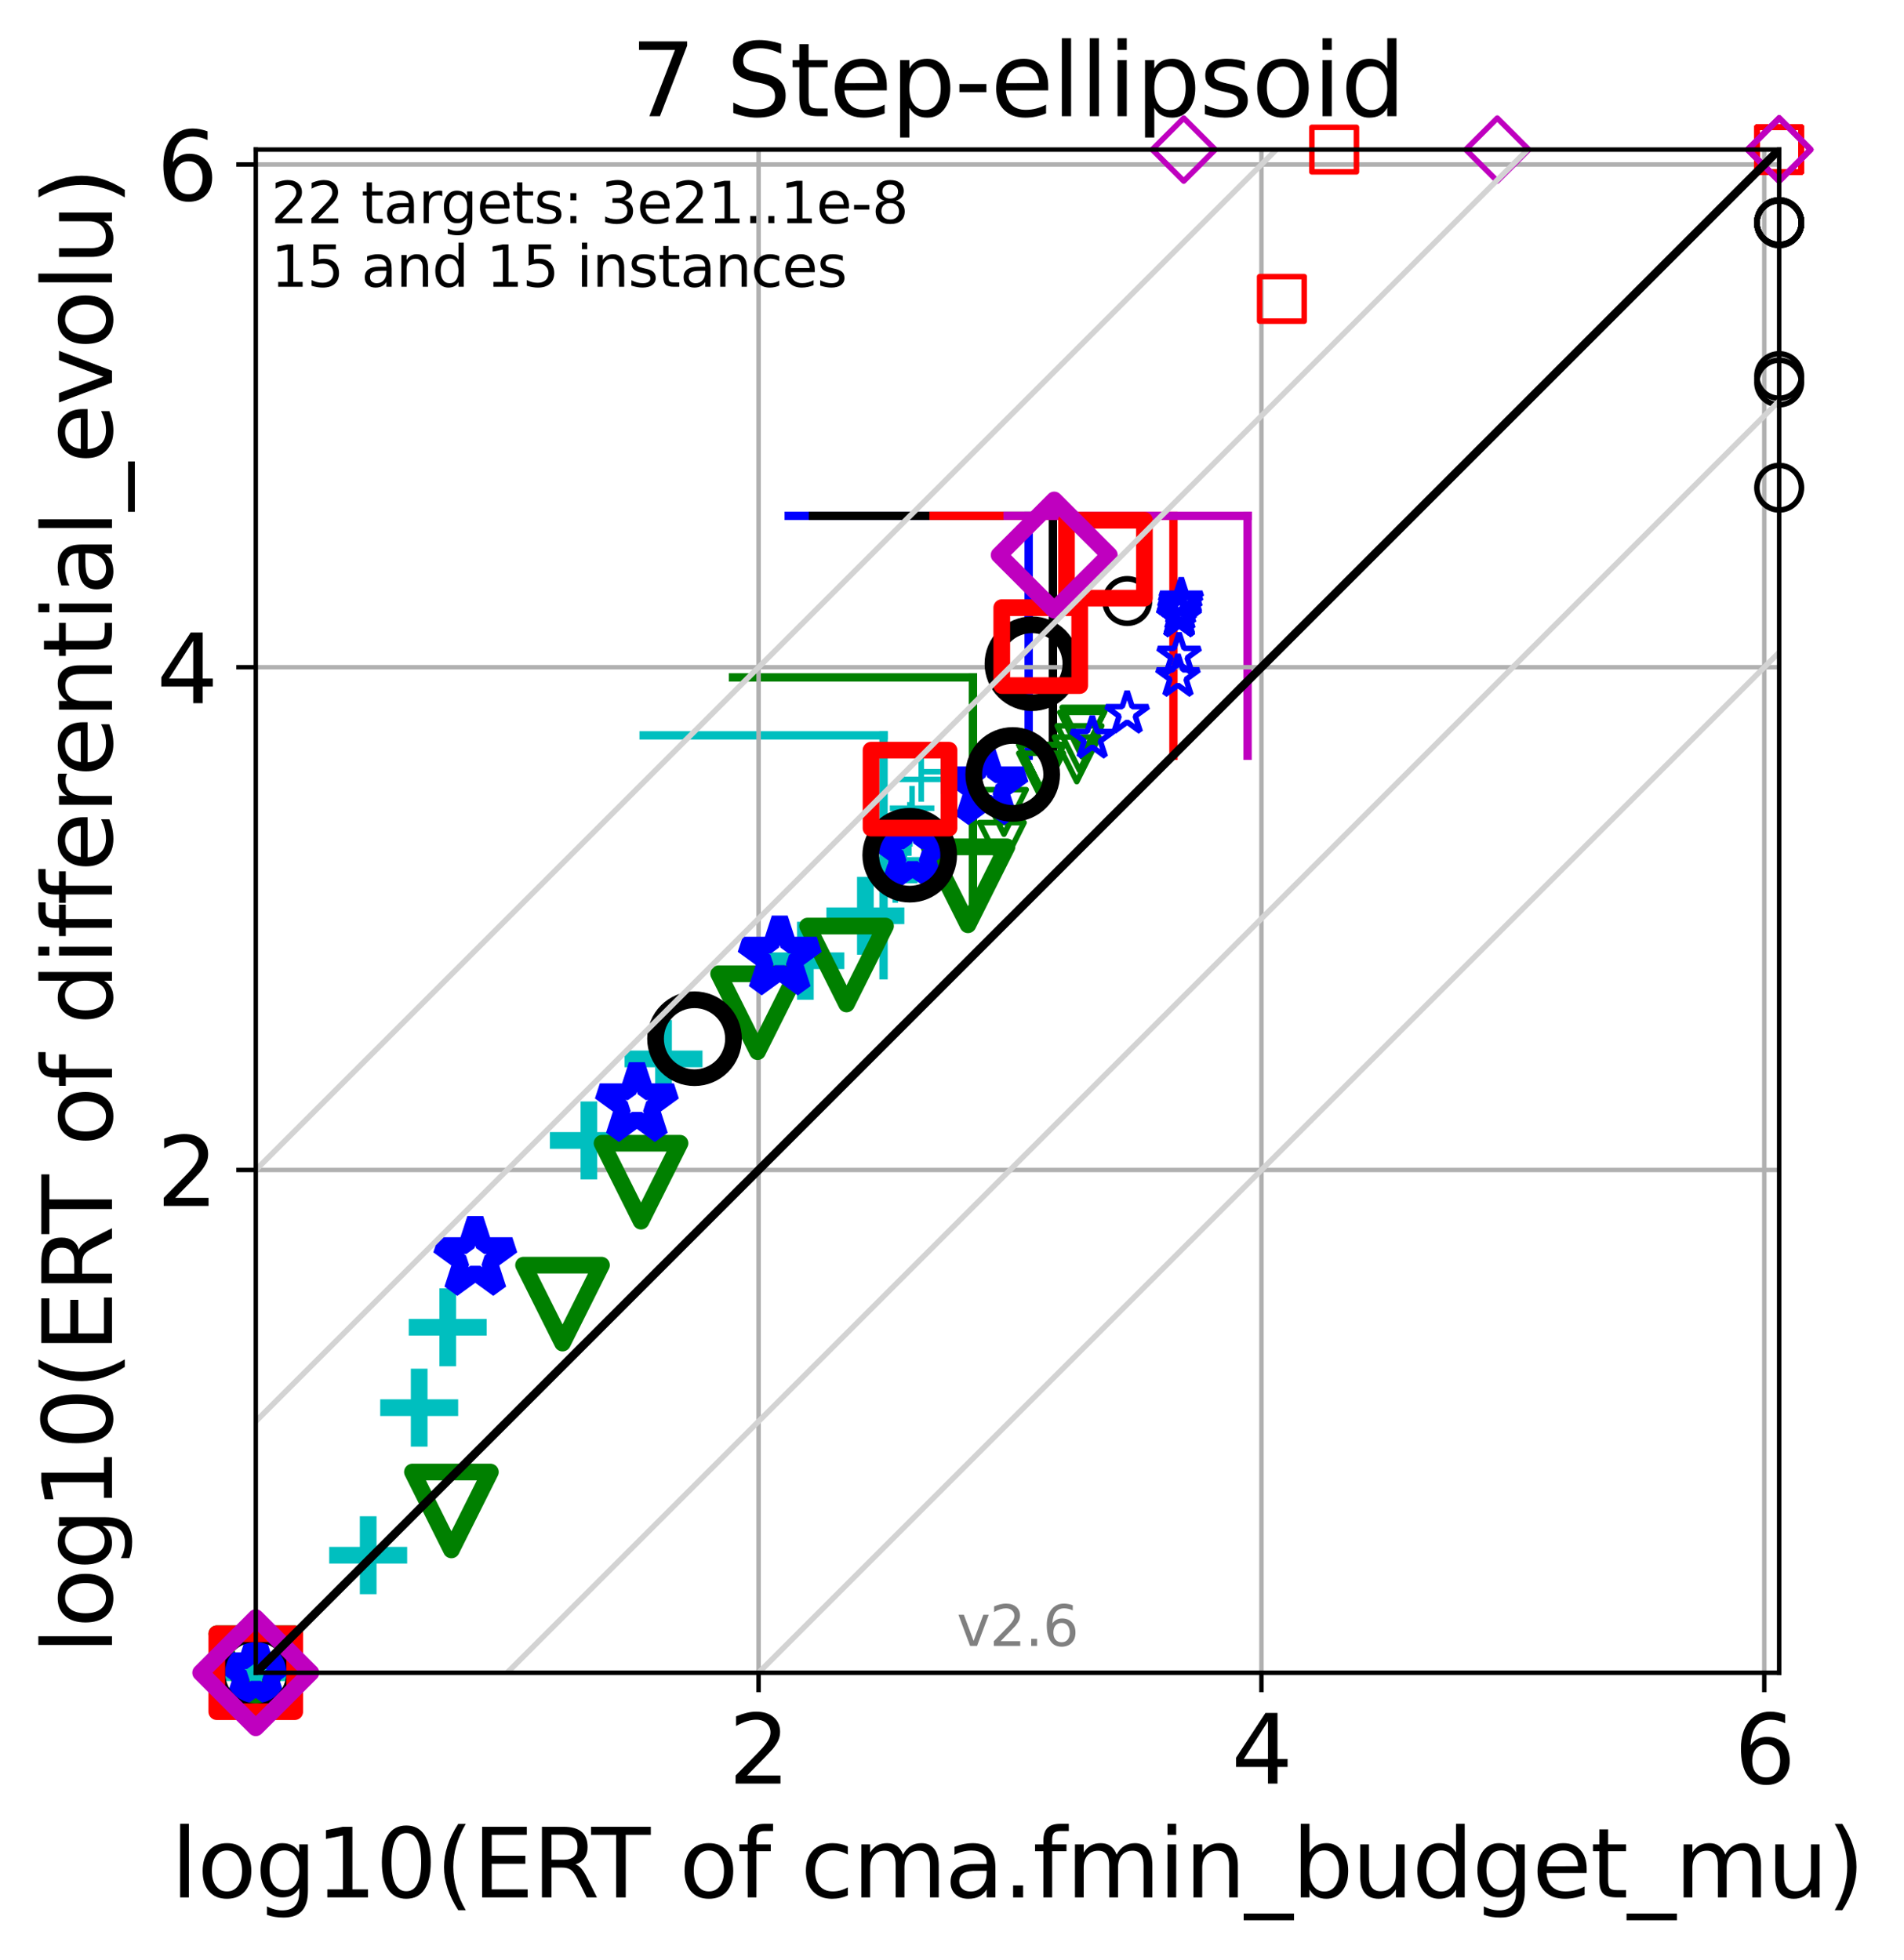 <?xml version="1.0" encoding="utf-8" standalone="no"?>
<!DOCTYPE svg PUBLIC "-//W3C//DTD SVG 1.1//EN"
  "http://www.w3.org/Graphics/SVG/1.1/DTD/svg11.dtd">
<svg height="352.096pt" version="1.1" viewBox="0 0 342.006 352.096" width="342.006pt" xmlns="http://www.w3.org/2000/svg" xmlns:xlink="http://www.w3.org/1999/xlink">
 <defs>
  <style type="text/css">*{stroke-linecap:butt;stroke-linejoin:round;}</style>
 </defs>
 <g id="figure_1">
  <g id="patch_1">
   <path d="M 0 352.096 
L 342.006 352.096 
L 342.006 0 
L 0 0 
z
" style="fill:#ffffff;"/>
  </g>
  <g id="axes_1">
   <g id="patch_2">
    <path d="M 45.942 300.517 
L 319.582 300.517 
L 319.582 26.877 
L 45.942 26.877 
z
" style="fill:#ffffff;"/>
   </g>
   <g id="line2d_1">
    <path clip-path="url(#p2ad747fb29)" d="M 158.707 175.215 
L 158.707 132.12 
" style="fill:none;stroke:#00bfbf;stroke-linecap:square;stroke-width:1.5;"/>
   </g>
   <g id="line2d_2">
    <path clip-path="url(#p2ad747fb29)" d="M 115.612 132.12 
L 158.707 132.12 
" style="fill:none;stroke:#00bfbf;stroke-linecap:square;stroke-width:1.5;"/>
   </g>
   <g id="line2d_3">
    <path clip-path="url(#p2ad747fb29)" d="M 174.765 164.8 
L 174.765 121.705 
" style="fill:none;stroke:#008000;stroke-linecap:square;stroke-width:1.5;"/>
   </g>
   <g id="line2d_4">
    <path clip-path="url(#p2ad747fb29)" d="M 131.669 121.705 
L 174.765 121.705 
" style="fill:none;stroke:#008000;stroke-linecap:square;stroke-width:1.5;"/>
   </g>
   <g id="line2d_5">
    <path clip-path="url(#p2ad747fb29)" d="M 184.773 135.766 
L 184.773 92.671 
" style="fill:none;stroke:#0000ff;stroke-linecap:square;stroke-width:1.5;"/>
   </g>
   <g id="line2d_6">
    <path clip-path="url(#p2ad747fb29)" d="M 141.677 92.671 
L 184.773 92.671 
" style="fill:none;stroke:#0000ff;stroke-linecap:square;stroke-width:1.5;"/>
   </g>
   <g id="line2d_7">
    <path clip-path="url(#p2ad747fb29)" d="M 189.129 135.766 
L 189.129 92.671 
" style="fill:none;stroke:#000000;stroke-linecap:square;stroke-width:1.5;"/>
   </g>
   <g id="line2d_8">
    <path clip-path="url(#p2ad747fb29)" d="M 146.034 92.671 
L 189.129 92.671 
" style="fill:none;stroke:#000000;stroke-linecap:square;stroke-width:1.5;"/>
   </g>
   <g id="line2d_9">
    <path clip-path="url(#p2ad747fb29)" d="M 210.778 135.766 
L 210.778 92.671 
" style="fill:none;stroke:#ff0000;stroke-linecap:square;stroke-width:1.5;"/>
   </g>
   <g id="line2d_10">
    <path clip-path="url(#p2ad747fb29)" d="M 167.683 92.671 
L 210.778 92.671 
" style="fill:none;stroke:#ff0000;stroke-linecap:square;stroke-width:1.5;"/>
   </g>
   <g id="line2d_11">
    <path clip-path="url(#p2ad747fb29)" d="M 224.095 135.766 
L 224.095 92.671 
" style="fill:none;stroke:#bf00bf;stroke-linecap:square;stroke-width:1.5;"/>
   </g>
   <g id="line2d_12">
    <path clip-path="url(#p2ad747fb29)" d="M 180.999 92.671 
L 224.095 92.671 
" style="fill:none;stroke:#bf00bf;stroke-linecap:square;stroke-width:1.5;"/>
   </g>
   <g id="matplotlib.axis_1">
    <g id="xtick_1">
     <g id="line2d_13">
      <path clip-path="url(#p2ad747fb29)" d="M 136.265 300.517 
L 136.265 26.877 
" style="fill:none;stroke:#b0b0b0;stroke-linecap:square;stroke-width:0.8;"/>
     </g>
     <g id="line2d_14">
      <defs>
       <path d="M 0 0 
L 0 3.5 
" id="m0ae4917c00" style="stroke:#000000;stroke-width:0.8;"/>
      </defs>
      <g>
       <use style="stroke:#000000;stroke-width:0.8;" x="136.265" xlink:href="#m0ae4917c00" y="300.517"/>
      </g>
     </g>
     <g id="text_1">
      <!-- 2 -->
      <g transform="translate(130.857 320.435)scale(0.17 -0.17)">
       <defs>
        <path d="M 1228 531 
L 3431 531 
L 3431 0 
L 469 0 
L 469 531 
Q 828 903 1448 1529 
Q 2069 2156 2228 2338 
Q 2531 2678 2651 2914 
Q 2772 3150 2772 3378 
Q 2772 3750 2511 3984 
Q 2250 4219 1831 4219 
Q 1534 4219 1204 4116 
Q 875 4013 500 3803 
L 500 4441 
Q 881 4594 1212 4672 
Q 1544 4750 1819 4750 
Q 2544 4750 2975 4387 
Q 3406 4025 3406 3419 
Q 3406 3131 3298 2873 
Q 3191 2616 2906 2266 
Q 2828 2175 2409 1742 
Q 1991 1309 1228 531 
z
" id="DejaVuSans-32" transform="scale(0.016)"/>
       </defs>
       <use xlink:href="#DejaVuSans-32"/>
      </g>
     </g>
    </g>
    <g id="xtick_2">
     <g id="line2d_15">
      <path clip-path="url(#p2ad747fb29)" d="M 226.588 300.517 
L 226.588 26.877 
" style="fill:none;stroke:#b0b0b0;stroke-linecap:square;stroke-width:0.8;"/>
     </g>
     <g id="line2d_16">
      <g>
       <use style="stroke:#000000;stroke-width:0.8;" x="226.588" xlink:href="#m0ae4917c00" y="300.517"/>
      </g>
     </g>
     <g id="text_2">
      <!-- 4 -->
      <g transform="translate(221.18 320.435)scale(0.17 -0.17)">
       <defs>
        <path d="M 2419 4116 
L 825 1625 
L 2419 1625 
L 2419 4116 
z
M 2253 4666 
L 3047 4666 
L 3047 1625 
L 3713 1625 
L 3713 1100 
L 3047 1100 
L 3047 0 
L 2419 0 
L 2419 1100 
L 313 1100 
L 313 1709 
L 2253 4666 
z
" id="DejaVuSans-34" transform="scale(0.016)"/>
       </defs>
       <use xlink:href="#DejaVuSans-34"/>
      </g>
     </g>
    </g>
    <g id="xtick_3">
     <g id="line2d_17">
      <path clip-path="url(#p2ad747fb29)" d="M 316.912 300.517 
L 316.912 26.877 
" style="fill:none;stroke:#b0b0b0;stroke-linecap:square;stroke-width:0.8;"/>
     </g>
     <g id="line2d_18">
      <g>
       <use style="stroke:#000000;stroke-width:0.8;" x="316.912" xlink:href="#m0ae4917c00" y="300.517"/>
      </g>
     </g>
     <g id="text_3">
      <!-- 6 -->
      <g transform="translate(311.504 320.435)scale(0.17 -0.17)">
       <defs>
        <path d="M 2113 2584 
Q 1688 2584 1439 2293 
Q 1191 2003 1191 1497 
Q 1191 994 1439 701 
Q 1688 409 2113 409 
Q 2538 409 2786 701 
Q 3034 994 3034 1497 
Q 3034 2003 2786 2293 
Q 2538 2584 2113 2584 
z
M 3366 4563 
L 3366 3988 
Q 3128 4100 2886 4159 
Q 2644 4219 2406 4219 
Q 1781 4219 1451 3797 
Q 1122 3375 1075 2522 
Q 1259 2794 1537 2939 
Q 1816 3084 2150 3084 
Q 2853 3084 3261 2657 
Q 3669 2231 3669 1497 
Q 3669 778 3244 343 
Q 2819 -91 2113 -91 
Q 1303 -91 875 529 
Q 447 1150 447 2328 
Q 447 3434 972 4092 
Q 1497 4750 2381 4750 
Q 2619 4750 2861 4703 
Q 3103 4656 3366 4563 
z
" id="DejaVuSans-36" transform="scale(0.016)"/>
       </defs>
       <use xlink:href="#DejaVuSans-36"/>
      </g>
     </g>
    </g>
    <g id="text_4">
     <!-- log10(ERT of cma.fmin_budget_mu) -->
     <g transform="translate(30.718 340.887)scale(0.17 -0.17)">
      <defs>
       <path d="M 603 4863 
L 1178 4863 
L 1178 0 
L 603 0 
L 603 4863 
z
" id="DejaVuSans-6c" transform="scale(0.016)"/>
       <path d="M 1959 3097 
Q 1497 3097 1228 2736 
Q 959 2375 959 1747 
Q 959 1119 1226 758 
Q 1494 397 1959 397 
Q 2419 397 2687 759 
Q 2956 1122 2956 1747 
Q 2956 2369 2687 2733 
Q 2419 3097 1959 3097 
z
M 1959 3584 
Q 2709 3584 3137 3096 
Q 3566 2609 3566 1747 
Q 3566 888 3137 398 
Q 2709 -91 1959 -91 
Q 1206 -91 779 398 
Q 353 888 353 1747 
Q 353 2609 779 3096 
Q 1206 3584 1959 3584 
z
" id="DejaVuSans-6f" transform="scale(0.016)"/>
       <path d="M 2906 1791 
Q 2906 2416 2648 2759 
Q 2391 3103 1925 3103 
Q 1463 3103 1205 2759 
Q 947 2416 947 1791 
Q 947 1169 1205 825 
Q 1463 481 1925 481 
Q 2391 481 2648 825 
Q 2906 1169 2906 1791 
z
M 3481 434 
Q 3481 -459 3084 -895 
Q 2688 -1331 1869 -1331 
Q 1566 -1331 1297 -1286 
Q 1028 -1241 775 -1147 
L 775 -588 
Q 1028 -725 1275 -790 
Q 1522 -856 1778 -856 
Q 2344 -856 2625 -561 
Q 2906 -266 2906 331 
L 2906 616 
Q 2728 306 2450 153 
Q 2172 0 1784 0 
Q 1141 0 747 490 
Q 353 981 353 1791 
Q 353 2603 747 3093 
Q 1141 3584 1784 3584 
Q 2172 3584 2450 3431 
Q 2728 3278 2906 2969 
L 2906 3500 
L 3481 3500 
L 3481 434 
z
" id="DejaVuSans-67" transform="scale(0.016)"/>
       <path d="M 794 531 
L 1825 531 
L 1825 4091 
L 703 3866 
L 703 4441 
L 1819 4666 
L 2450 4666 
L 2450 531 
L 3481 531 
L 3481 0 
L 794 0 
L 794 531 
z
" id="DejaVuSans-31" transform="scale(0.016)"/>
       <path d="M 2034 4250 
Q 1547 4250 1301 3770 
Q 1056 3291 1056 2328 
Q 1056 1369 1301 889 
Q 1547 409 2034 409 
Q 2525 409 2770 889 
Q 3016 1369 3016 2328 
Q 3016 3291 2770 3770 
Q 2525 4250 2034 4250 
z
M 2034 4750 
Q 2819 4750 3233 4129 
Q 3647 3509 3647 2328 
Q 3647 1150 3233 529 
Q 2819 -91 2034 -91 
Q 1250 -91 836 529 
Q 422 1150 422 2328 
Q 422 3509 836 4129 
Q 1250 4750 2034 4750 
z
" id="DejaVuSans-30" transform="scale(0.016)"/>
       <path d="M 1984 4856 
Q 1566 4138 1362 3434 
Q 1159 2731 1159 2009 
Q 1159 1288 1364 580 
Q 1569 -128 1984 -844 
L 1484 -844 
Q 1016 -109 783 600 
Q 550 1309 550 2009 
Q 550 2706 781 3412 
Q 1013 4119 1484 4856 
L 1984 4856 
z
" id="DejaVuSans-28" transform="scale(0.016)"/>
       <path d="M 628 4666 
L 3578 4666 
L 3578 4134 
L 1259 4134 
L 1259 2753 
L 3481 2753 
L 3481 2222 
L 1259 2222 
L 1259 531 
L 3634 531 
L 3634 0 
L 628 0 
L 628 4666 
z
" id="DejaVuSans-45" transform="scale(0.016)"/>
       <path d="M 2841 2188 
Q 3044 2119 3236 1894 
Q 3428 1669 3622 1275 
L 4263 0 
L 3584 0 
L 2988 1197 
Q 2756 1666 2539 1819 
Q 2322 1972 1947 1972 
L 1259 1972 
L 1259 0 
L 628 0 
L 628 4666 
L 2053 4666 
Q 2853 4666 3247 4331 
Q 3641 3997 3641 3322 
Q 3641 2881 3436 2590 
Q 3231 2300 2841 2188 
z
M 1259 4147 
L 1259 2491 
L 2053 2491 
Q 2509 2491 2742 2702 
Q 2975 2913 2975 3322 
Q 2975 3731 2742 3939 
Q 2509 4147 2053 4147 
L 1259 4147 
z
" id="DejaVuSans-52" transform="scale(0.016)"/>
       <path d="M -19 4666 
L 3928 4666 
L 3928 4134 
L 2272 4134 
L 2272 0 
L 1638 0 
L 1638 4134 
L -19 4134 
L -19 4666 
z
" id="DejaVuSans-54" transform="scale(0.016)"/>
       <path id="DejaVuSans-20" transform="scale(0.016)"/>
       <path d="M 2375 4863 
L 2375 4384 
L 1825 4384 
Q 1516 4384 1395 4259 
Q 1275 4134 1275 3809 
L 1275 3500 
L 2222 3500 
L 2222 3053 
L 1275 3053 
L 1275 0 
L 697 0 
L 697 3053 
L 147 3053 
L 147 3500 
L 697 3500 
L 697 3744 
Q 697 4328 969 4595 
Q 1241 4863 1831 4863 
L 2375 4863 
z
" id="DejaVuSans-66" transform="scale(0.016)"/>
       <path d="M 3122 3366 
L 3122 2828 
Q 2878 2963 2633 3030 
Q 2388 3097 2138 3097 
Q 1578 3097 1268 2742 
Q 959 2388 959 1747 
Q 959 1106 1268 751 
Q 1578 397 2138 397 
Q 2388 397 2633 464 
Q 2878 531 3122 666 
L 3122 134 
Q 2881 22 2623 -34 
Q 2366 -91 2075 -91 
Q 1284 -91 818 406 
Q 353 903 353 1747 
Q 353 2603 823 3093 
Q 1294 3584 2113 3584 
Q 2378 3584 2631 3529 
Q 2884 3475 3122 3366 
z
" id="DejaVuSans-63" transform="scale(0.016)"/>
       <path d="M 3328 2828 
Q 3544 3216 3844 3400 
Q 4144 3584 4550 3584 
Q 5097 3584 5394 3201 
Q 5691 2819 5691 2113 
L 5691 0 
L 5113 0 
L 5113 2094 
Q 5113 2597 4934 2840 
Q 4756 3084 4391 3084 
Q 3944 3084 3684 2787 
Q 3425 2491 3425 1978 
L 3425 0 
L 2847 0 
L 2847 2094 
Q 2847 2600 2669 2842 
Q 2491 3084 2119 3084 
Q 1678 3084 1418 2786 
Q 1159 2488 1159 1978 
L 1159 0 
L 581 0 
L 581 3500 
L 1159 3500 
L 1159 2956 
Q 1356 3278 1631 3431 
Q 1906 3584 2284 3584 
Q 2666 3584 2933 3390 
Q 3200 3197 3328 2828 
z
" id="DejaVuSans-6d" transform="scale(0.016)"/>
       <path d="M 2194 1759 
Q 1497 1759 1228 1600 
Q 959 1441 959 1056 
Q 959 750 1161 570 
Q 1363 391 1709 391 
Q 2188 391 2477 730 
Q 2766 1069 2766 1631 
L 2766 1759 
L 2194 1759 
z
M 3341 1997 
L 3341 0 
L 2766 0 
L 2766 531 
Q 2569 213 2275 61 
Q 1981 -91 1556 -91 
Q 1019 -91 701 211 
Q 384 513 384 1019 
Q 384 1609 779 1909 
Q 1175 2209 1959 2209 
L 2766 2209 
L 2766 2266 
Q 2766 2663 2505 2880 
Q 2244 3097 1772 3097 
Q 1472 3097 1187 3025 
Q 903 2953 641 2809 
L 641 3341 
Q 956 3463 1253 3523 
Q 1550 3584 1831 3584 
Q 2591 3584 2966 3190 
Q 3341 2797 3341 1997 
z
" id="DejaVuSans-61" transform="scale(0.016)"/>
       <path d="M 684 794 
L 1344 794 
L 1344 0 
L 684 0 
L 684 794 
z
" id="DejaVuSans-2e" transform="scale(0.016)"/>
       <path d="M 603 3500 
L 1178 3500 
L 1178 0 
L 603 0 
L 603 3500 
z
M 603 4863 
L 1178 4863 
L 1178 4134 
L 603 4134 
L 603 4863 
z
" id="DejaVuSans-69" transform="scale(0.016)"/>
       <path d="M 3513 2113 
L 3513 0 
L 2938 0 
L 2938 2094 
Q 2938 2591 2744 2837 
Q 2550 3084 2163 3084 
Q 1697 3084 1428 2787 
Q 1159 2491 1159 1978 
L 1159 0 
L 581 0 
L 581 3500 
L 1159 3500 
L 1159 2956 
Q 1366 3272 1645 3428 
Q 1925 3584 2291 3584 
Q 2894 3584 3203 3211 
Q 3513 2838 3513 2113 
z
" id="DejaVuSans-6e" transform="scale(0.016)"/>
       <path d="M 3263 -1063 
L 3263 -1509 
L -63 -1509 
L -63 -1063 
L 3263 -1063 
z
" id="DejaVuSans-5f" transform="scale(0.016)"/>
       <path d="M 3116 1747 
Q 3116 2381 2855 2742 
Q 2594 3103 2138 3103 
Q 1681 3103 1420 2742 
Q 1159 2381 1159 1747 
Q 1159 1113 1420 752 
Q 1681 391 2138 391 
Q 2594 391 2855 752 
Q 3116 1113 3116 1747 
z
M 1159 2969 
Q 1341 3281 1617 3432 
Q 1894 3584 2278 3584 
Q 2916 3584 3314 3078 
Q 3713 2572 3713 1747 
Q 3713 922 3314 415 
Q 2916 -91 2278 -91 
Q 1894 -91 1617 61 
Q 1341 213 1159 525 
L 1159 0 
L 581 0 
L 581 4863 
L 1159 4863 
L 1159 2969 
z
" id="DejaVuSans-62" transform="scale(0.016)"/>
       <path d="M 544 1381 
L 544 3500 
L 1119 3500 
L 1119 1403 
Q 1119 906 1312 657 
Q 1506 409 1894 409 
Q 2359 409 2629 706 
Q 2900 1003 2900 1516 
L 2900 3500 
L 3475 3500 
L 3475 0 
L 2900 0 
L 2900 538 
Q 2691 219 2414 64 
Q 2138 -91 1772 -91 
Q 1169 -91 856 284 
Q 544 659 544 1381 
z
M 1991 3584 
L 1991 3584 
z
" id="DejaVuSans-75" transform="scale(0.016)"/>
       <path d="M 2906 2969 
L 2906 4863 
L 3481 4863 
L 3481 0 
L 2906 0 
L 2906 525 
Q 2725 213 2448 61 
Q 2172 -91 1784 -91 
Q 1150 -91 751 415 
Q 353 922 353 1747 
Q 353 2572 751 3078 
Q 1150 3584 1784 3584 
Q 2172 3584 2448 3432 
Q 2725 3281 2906 2969 
z
M 947 1747 
Q 947 1113 1208 752 
Q 1469 391 1925 391 
Q 2381 391 2643 752 
Q 2906 1113 2906 1747 
Q 2906 2381 2643 2742 
Q 2381 3103 1925 3103 
Q 1469 3103 1208 2742 
Q 947 2381 947 1747 
z
" id="DejaVuSans-64" transform="scale(0.016)"/>
       <path d="M 3597 1894 
L 3597 1613 
L 953 1613 
Q 991 1019 1311 708 
Q 1631 397 2203 397 
Q 2534 397 2845 478 
Q 3156 559 3463 722 
L 3463 178 
Q 3153 47 2828 -22 
Q 2503 -91 2169 -91 
Q 1331 -91 842 396 
Q 353 884 353 1716 
Q 353 2575 817 3079 
Q 1281 3584 2069 3584 
Q 2775 3584 3186 3129 
Q 3597 2675 3597 1894 
z
M 3022 2063 
Q 3016 2534 2758 2815 
Q 2500 3097 2075 3097 
Q 1594 3097 1305 2825 
Q 1016 2553 972 2059 
L 3022 2063 
z
" id="DejaVuSans-65" transform="scale(0.016)"/>
       <path d="M 1172 4494 
L 1172 3500 
L 2356 3500 
L 2356 3053 
L 1172 3053 
L 1172 1153 
Q 1172 725 1289 603 
Q 1406 481 1766 481 
L 2356 481 
L 2356 0 
L 1766 0 
Q 1100 0 847 248 
Q 594 497 594 1153 
L 594 3053 
L 172 3053 
L 172 3500 
L 594 3500 
L 594 4494 
L 1172 4494 
z
" id="DejaVuSans-74" transform="scale(0.016)"/>
       <path d="M 513 4856 
L 1013 4856 
Q 1481 4119 1714 3412 
Q 1947 2706 1947 2009 
Q 1947 1309 1714 600 
Q 1481 -109 1013 -844 
L 513 -844 
Q 928 -128 1133 580 
Q 1338 1288 1338 2009 
Q 1338 2731 1133 3434 
Q 928 4138 513 4856 
z
" id="DejaVuSans-29" transform="scale(0.016)"/>
      </defs>
      <use xlink:href="#DejaVuSans-6c"/>
      <use x="27.783" xlink:href="#DejaVuSans-6f"/>
      <use x="88.965" xlink:href="#DejaVuSans-67"/>
      <use x="152.441" xlink:href="#DejaVuSans-31"/>
      <use x="216.064" xlink:href="#DejaVuSans-30"/>
      <use x="279.688" xlink:href="#DejaVuSans-28"/>
      <use x="318.701" xlink:href="#DejaVuSans-45"/>
      <use x="381.885" xlink:href="#DejaVuSans-52"/>
      <use x="444.117" xlink:href="#DejaVuSans-54"/>
      <use x="505.201" xlink:href="#DejaVuSans-20"/>
      <use x="536.988" xlink:href="#DejaVuSans-6f"/>
      <use x="598.17" xlink:href="#DejaVuSans-66"/>
      <use x="633.375" xlink:href="#DejaVuSans-20"/>
      <use x="665.162" xlink:href="#DejaVuSans-63"/>
      <use x="720.143" xlink:href="#DejaVuSans-6d"/>
      <use x="817.555" xlink:href="#DejaVuSans-61"/>
      <use x="878.834" xlink:href="#DejaVuSans-2e"/>
      <use x="910.621" xlink:href="#DejaVuSans-66"/>
      <use x="945.826" xlink:href="#DejaVuSans-6d"/>
      <use x="1043.238" xlink:href="#DejaVuSans-69"/>
      <use x="1071.021" xlink:href="#DejaVuSans-6e"/>
      <use x="1134.4" xlink:href="#DejaVuSans-5f"/>
      <use x="1184.4" xlink:href="#DejaVuSans-62"/>
      <use x="1247.877" xlink:href="#DejaVuSans-75"/>
      <use x="1311.256" xlink:href="#DejaVuSans-64"/>
      <use x="1374.732" xlink:href="#DejaVuSans-67"/>
      <use x="1438.209" xlink:href="#DejaVuSans-65"/>
      <use x="1499.732" xlink:href="#DejaVuSans-74"/>
      <use x="1538.941" xlink:href="#DejaVuSans-5f"/>
      <use x="1588.941" xlink:href="#DejaVuSans-6d"/>
      <use x="1686.354" xlink:href="#DejaVuSans-75"/>
      <use x="1749.732" xlink:href="#DejaVuSans-29"/>
     </g>
    </g>
   </g>
   <g id="matplotlib.axis_2">
    <g id="ytick_1">
     <g id="line2d_19">
      <path clip-path="url(#p2ad747fb29)" d="M 45.942 210.194 
L 319.582 210.194 
" style="fill:none;stroke:#b0b0b0;stroke-linecap:square;stroke-width:0.8;"/>
     </g>
     <g id="line2d_20">
      <defs>
       <path d="M 0 0 
L -3.5 0 
" id="m0a6c5fb943" style="stroke:#000000;stroke-width:0.8;"/>
      </defs>
      <g>
       <use style="stroke:#000000;stroke-width:0.8;" x="45.942" xlink:href="#m0a6c5fb943" y="210.194"/>
      </g>
     </g>
     <g id="text_5">
      <!-- 2 -->
      <g transform="translate(28.126 216.653)scale(0.17 -0.17)">
       <use xlink:href="#DejaVuSans-32"/>
      </g>
     </g>
    </g>
    <g id="ytick_2">
     <g id="line2d_21">
      <path clip-path="url(#p2ad747fb29)" d="M 45.942 119.871 
L 319.582 119.871 
" style="fill:none;stroke:#b0b0b0;stroke-linecap:square;stroke-width:0.8;"/>
     </g>
     <g id="line2d_22">
      <g>
       <use style="stroke:#000000;stroke-width:0.8;" x="45.942" xlink:href="#m0a6c5fb943" y="119.871"/>
      </g>
     </g>
     <g id="text_6">
      <!-- 4 -->
      <g transform="translate(28.126 126.329)scale(0.17 -0.17)">
       <use xlink:href="#DejaVuSans-34"/>
      </g>
     </g>
    </g>
    <g id="ytick_3">
     <g id="line2d_23">
      <path clip-path="url(#p2ad747fb29)" d="M 45.942 29.547 
L 319.582 29.547 
" style="fill:none;stroke:#b0b0b0;stroke-linecap:square;stroke-width:0.8;"/>
     </g>
     <g id="line2d_24">
      <g>
       <use style="stroke:#000000;stroke-width:0.8;" x="45.942" xlink:href="#m0a6c5fb943" y="29.547"/>
      </g>
     </g>
     <g id="text_7">
      <!-- 6 -->
      <g transform="translate(28.126 36.006)scale(0.17 -0.17)">
       <use xlink:href="#DejaVuSans-36"/>
      </g>
     </g>
    </g>
    <g id="text_8">
     <!-- log10(ERT of differential_evolu) -->
     <g transform="translate(20.117 297.17)rotate(-90)scale(0.17 -0.17)">
      <defs>
       <path d="M 2631 2963 
Q 2534 3019 2420 3045 
Q 2306 3072 2169 3072 
Q 1681 3072 1420 2755 
Q 1159 2438 1159 1844 
L 1159 0 
L 581 0 
L 581 3500 
L 1159 3500 
L 1159 2956 
Q 1341 3275 1631 3429 
Q 1922 3584 2338 3584 
Q 2397 3584 2469 3576 
Q 2541 3569 2628 3553 
L 2631 2963 
z
" id="DejaVuSans-72" transform="scale(0.016)"/>
       <path d="M 191 3500 
L 800 3500 
L 1894 563 
L 2988 3500 
L 3597 3500 
L 2284 0 
L 1503 0 
L 191 3500 
z
" id="DejaVuSans-76" transform="scale(0.016)"/>
      </defs>
      <use xlink:href="#DejaVuSans-6c"/>
      <use x="27.783" xlink:href="#DejaVuSans-6f"/>
      <use x="88.965" xlink:href="#DejaVuSans-67"/>
      <use x="152.441" xlink:href="#DejaVuSans-31"/>
      <use x="216.064" xlink:href="#DejaVuSans-30"/>
      <use x="279.688" xlink:href="#DejaVuSans-28"/>
      <use x="318.701" xlink:href="#DejaVuSans-45"/>
      <use x="381.885" xlink:href="#DejaVuSans-52"/>
      <use x="444.117" xlink:href="#DejaVuSans-54"/>
      <use x="505.201" xlink:href="#DejaVuSans-20"/>
      <use x="536.988" xlink:href="#DejaVuSans-6f"/>
      <use x="598.17" xlink:href="#DejaVuSans-66"/>
      <use x="633.375" xlink:href="#DejaVuSans-20"/>
      <use x="665.162" xlink:href="#DejaVuSans-64"/>
      <use x="728.639" xlink:href="#DejaVuSans-69"/>
      <use x="756.422" xlink:href="#DejaVuSans-66"/>
      <use x="791.627" xlink:href="#DejaVuSans-66"/>
      <use x="826.832" xlink:href="#DejaVuSans-65"/>
      <use x="888.355" xlink:href="#DejaVuSans-72"/>
      <use x="927.219" xlink:href="#DejaVuSans-65"/>
      <use x="988.742" xlink:href="#DejaVuSans-6e"/>
      <use x="1052.121" xlink:href="#DejaVuSans-74"/>
      <use x="1091.33" xlink:href="#DejaVuSans-69"/>
      <use x="1119.113" xlink:href="#DejaVuSans-61"/>
      <use x="1180.393" xlink:href="#DejaVuSans-6c"/>
      <use x="1208.176" xlink:href="#DejaVuSans-5f"/>
      <use x="1258.176" xlink:href="#DejaVuSans-65"/>
      <use x="1319.699" xlink:href="#DejaVuSans-76"/>
      <use x="1378.879" xlink:href="#DejaVuSans-6f"/>
      <use x="1440.061" xlink:href="#DejaVuSans-6c"/>
      <use x="1467.844" xlink:href="#DejaVuSans-75"/>
      <use x="1531.223" xlink:href="#DejaVuSans-29"/>
     </g>
    </g>
   </g>
   <g id="line2d_25">
    <defs>
     <path d="M -7 0 
L 7 0 
M 0 7 
L 0 -7 
" id="m6ef847a684" style="stroke:#00bfbf;stroke-width:3;"/>
    </defs>
    <g>
     <use style="fill-opacity:0;stroke:#00bfbf;stroke-width:3;" x="45.942" xlink:href="#m6ef847a684" y="300.517"/>
     <use style="fill-opacity:0;stroke:#00bfbf;stroke-width:3;" x="66.136" xlink:href="#m6ef847a684" y="279.41"/>
     <use style="fill-opacity:0;stroke:#00bfbf;stroke-width:3;" x="75.296" xlink:href="#m6ef847a684" y="252.901"/>
     <use style="fill-opacity:0;stroke:#00bfbf;stroke-width:3;" x="80.42" xlink:href="#m6ef847a684" y="238.459"/>
     <use style="fill-opacity:0;stroke:#00bfbf;stroke-width:3;" x="105.78" xlink:href="#m6ef847a684" y="204.888"/>
     <use style="fill-opacity:0;stroke:#00bfbf;stroke-width:3;" x="119.188" xlink:href="#m6ef847a684" y="190.239"/>
     <use style="fill-opacity:0;stroke:#00bfbf;stroke-width:3;" x="144.664" xlink:href="#m6ef847a684" y="172.608"/>
     <use style="fill-opacity:0;stroke:#00bfbf;stroke-width:3;" x="155.444" xlink:href="#m6ef847a684" y="164.528"/>
    </g>
   </g>
   <g id="line2d_26">
    <defs>
     <path d="M -4 0 
L 4 0 
M 0 4 
L 0 -4 
" id="m2b8832e8b7" style="stroke:#00bfbf;"/>
    </defs>
    <g>
     <use style="fill-opacity:0;stroke:#00bfbf;" x="160.812" xlink:href="#m2b8832e8b7" y="158.181"/>
     <use style="fill-opacity:0;stroke:#00bfbf;" x="161.451" xlink:href="#m2b8832e8b7" y="154.472"/>
     <use style="fill-opacity:0;stroke:#00bfbf;" x="162.442" xlink:href="#m2b8832e8b7" y="150.391"/>
     <use style="fill-opacity:0;stroke:#00bfbf;" x="163.201" xlink:href="#m2b8832e8b7" y="149.676"/>
     <use style="fill-opacity:0;stroke:#00bfbf;" x="163.201" xlink:href="#m2b8832e8b7" y="149.676"/>
     <use style="fill-opacity:0;stroke:#00bfbf;" x="163.201" xlink:href="#m2b8832e8b7" y="149.676"/>
     <use style="fill-opacity:0;stroke:#00bfbf;" x="163.201" xlink:href="#m2b8832e8b7" y="149.676"/>
     <use style="fill-opacity:0;stroke:#00bfbf;" x="163.201" xlink:href="#m2b8832e8b7" y="149.676"/>
     <use style="fill-opacity:0;stroke:#00bfbf;" x="163.201" xlink:href="#m2b8832e8b7" y="149.676"/>
     <use style="fill-opacity:0;stroke:#00bfbf;" x="163.201" xlink:href="#m2b8832e8b7" y="149.676"/>
     <use style="fill-opacity:0;stroke:#00bfbf;" x="163.434" xlink:href="#m2b8832e8b7" y="148.102"/>
     <use style="fill-opacity:0;stroke:#00bfbf;" x="163.83" xlink:href="#m2b8832e8b7" y="145.203"/>
     <use style="fill-opacity:0;stroke:#00bfbf;" x="165.483" xlink:href="#m2b8832e8b7" y="140.026"/>
     <use style="fill-opacity:0;stroke:#00bfbf;" x="169.462" xlink:href="#m2b8832e8b7" y="138.649"/>
    </g>
   </g>
   <g id="line2d_27">
    <defs>
     <path d="M -0 7 
L 7 -7 
L -7 -7 
z
" id="m62ed193417" style="stroke:#008000;stroke-linejoin:miter;stroke-width:3;"/>
    </defs>
    <g>
     <use style="fill-opacity:0;stroke:#008000;stroke-linejoin:miter;stroke-width:3;" x="45.942" xlink:href="#m62ed193417" y="300.517"/>
     <use style="fill-opacity:0;stroke:#008000;stroke-linejoin:miter;stroke-width:3;" x="81.084" xlink:href="#m62ed193417" y="271.458"/>
     <use style="fill-opacity:0;stroke:#008000;stroke-linejoin:miter;stroke-width:3;" x="101.044" xlink:href="#m62ed193417" y="234.293"/>
     <use style="fill-opacity:0;stroke:#008000;stroke-linejoin:miter;stroke-width:3;" x="115.144" xlink:href="#m62ed193417" y="212.392"/>
     <use style="fill-opacity:0;stroke:#008000;stroke-linejoin:miter;stroke-width:3;" x="136.082" xlink:href="#m62ed193417" y="181.944"/>
     <use style="fill-opacity:0;stroke:#008000;stroke-linejoin:miter;stroke-width:3;" x="152.061" xlink:href="#m62ed193417" y="173.375"/>
     <use style="fill-opacity:0;stroke:#008000;stroke-linejoin:miter;stroke-width:3;" x="173.872" xlink:href="#m62ed193417" y="159.145"/>
    </g>
   </g>
   <g id="line2d_28">
    <defs>
     <path d="M -0 4 
L 4 -4 
L -4 -4 
z
" id="maaa42b02ec" style="stroke:#008000;stroke-linejoin:miter;"/>
    </defs>
    <g>
     <use style="fill-opacity:0;stroke:#008000;stroke-linejoin:miter;" x="179.953" xlink:href="#maaa42b02ec" y="151.781"/>
     <use style="fill-opacity:0;stroke:#008000;stroke-linejoin:miter;" x="180.334" xlink:href="#maaa42b02ec" y="145.869"/>
     <use style="fill-opacity:0;stroke:#008000;stroke-linejoin:miter;" x="187.002" xlink:href="#maaa42b02ec" y="139.313"/>
     <use style="fill-opacity:0;stroke:#008000;stroke-linejoin:miter;" x="187.039" xlink:href="#maaa42b02ec" y="137.862"/>
     <use style="fill-opacity:0;stroke:#008000;stroke-linejoin:miter;" x="187.039" xlink:href="#maaa42b02ec" y="137.767"/>
     <use style="fill-opacity:0;stroke:#008000;stroke-linejoin:miter;" x="187.039" xlink:href="#maaa42b02ec" y="137.767"/>
     <use style="fill-opacity:0;stroke:#008000;stroke-linejoin:miter;" x="187.039" xlink:href="#maaa42b02ec" y="137.767"/>
     <use style="fill-opacity:0;stroke:#008000;stroke-linejoin:miter;" x="187.039" xlink:href="#maaa42b02ec" y="137.767"/>
     <use style="fill-opacity:0;stroke:#008000;stroke-linejoin:miter;" x="187.039" xlink:href="#maaa42b02ec" y="137.767"/>
     <use style="fill-opacity:0;stroke:#008000;stroke-linejoin:miter;" x="187.039" xlink:href="#maaa42b02ec" y="137.767"/>
     <use style="fill-opacity:0;stroke:#008000;stroke-linejoin:miter;" x="187.039" xlink:href="#maaa42b02ec" y="137.767"/>
     <use style="fill-opacity:0;stroke:#008000;stroke-linejoin:miter;" x="193.418" xlink:href="#maaa42b02ec" y="136.428"/>
     <use style="fill-opacity:0;stroke:#008000;stroke-linejoin:miter;" x="193.902" xlink:href="#maaa42b02ec" y="134.397"/>
     <use style="fill-opacity:0;stroke:#008000;stroke-linejoin:miter;" x="194.37" xlink:href="#maaa42b02ec" y="131.983"/>
     <use style="fill-opacity:0;stroke:#008000;stroke-linejoin:miter;" x="194.788" xlink:href="#maaa42b02ec" y="131.091"/>
    </g>
   </g>
   <g id="line2d_29">
    <defs>
     <path d="M 0 -7 
L -1.572 -2.163 
L -6.657 -2.163 
L -2.543 0.826 
L -4.114 5.663 
L -0 2.674 
L 4.114 5.663 
L 2.543 0.826 
L 6.657 -2.163 
L 1.572 -2.163 
z
" id="m09ebef533c" style="stroke:#0000ff;stroke-linejoin:bevel;stroke-width:3;"/>
    </defs>
    <g>
     <use style="fill-opacity:0;stroke:#0000ff;stroke-linejoin:bevel;stroke-width:3;" x="45.942" xlink:href="#m09ebef533c" y="300.517"/>
     <use style="fill-opacity:0;stroke:#0000ff;stroke-linejoin:bevel;stroke-width:3;" x="85.374" xlink:href="#m09ebef533c" y="225.943"/>
     <use style="fill-opacity:0;stroke:#0000ff;stroke-linejoin:bevel;stroke-width:3;" x="114.401" xlink:href="#m09ebef533c" y="198.298"/>
     <use style="fill-opacity:0;stroke:#0000ff;stroke-linejoin:bevel;stroke-width:3;" x="140.058" xlink:href="#m09ebef533c" y="171.955"/>
     <use style="fill-opacity:0;stroke:#0000ff;stroke-linejoin:bevel;stroke-width:3;" x="163.93" xlink:href="#m09ebef533c" y="153.232"/>
     <use style="fill-opacity:0;stroke:#0000ff;stroke-linejoin:bevel;stroke-width:3;" x="177.185" xlink:href="#m09ebef533c" y="141.357"/>
    </g>
   </g>
   <g id="line2d_30">
    <defs>
     <path d="M 0 -4 
L -0.898 -1.236 
L -3.804 -1.236 
L -1.453 0.472 
L -2.351 3.236 
L -0 1.528 
L 2.351 3.236 
L 1.453 0.472 
L 3.804 -1.236 
L 0.898 -1.236 
z
" id="m48baa0c92c" style="stroke:#0000ff;stroke-linejoin:bevel;"/>
    </defs>
    <g>
     <use style="fill-opacity:0;stroke:#0000ff;stroke-linejoin:bevel;" x="196.195" xlink:href="#m48baa0c92c" y="132.672"/>
     <use style="fill-opacity:0;stroke:#0000ff;stroke-linejoin:bevel;" x="202.469" xlink:href="#m48baa0c92c" y="128.193"/>
     <use style="fill-opacity:0;stroke:#0000ff;stroke-linejoin:bevel;" x="211.593" xlink:href="#m48baa0c92c" y="121.576"/>
     <use style="fill-opacity:0;stroke:#0000ff;stroke-linejoin:bevel;" x="211.797" xlink:href="#m48baa0c92c" y="117.716"/>
     <use style="fill-opacity:0;stroke:#0000ff;stroke-linejoin:bevel;" x="211.797" xlink:href="#m48baa0c92c" y="110.832"/>
     <use style="fill-opacity:0;stroke:#0000ff;stroke-linejoin:bevel;" x="211.797" xlink:href="#m48baa0c92c" y="110.832"/>
     <use style="fill-opacity:0;stroke:#0000ff;stroke-linejoin:bevel;" x="211.797" xlink:href="#m48baa0c92c" y="110.832"/>
     <use style="fill-opacity:0;stroke:#0000ff;stroke-linejoin:bevel;" x="211.797" xlink:href="#m48baa0c92c" y="110.832"/>
     <use style="fill-opacity:0;stroke:#0000ff;stroke-linejoin:bevel;" x="211.797" xlink:href="#m48baa0c92c" y="110.832"/>
     <use style="fill-opacity:0;stroke:#0000ff;stroke-linejoin:bevel;" x="211.797" xlink:href="#m48baa0c92c" y="110.832"/>
     <use style="fill-opacity:0;stroke:#0000ff;stroke-linejoin:bevel;" x="211.797" xlink:href="#m48baa0c92c" y="110.832"/>
     <use style="fill-opacity:0;stroke:#0000ff;stroke-linejoin:bevel;" x="211.797" xlink:href="#m48baa0c92c" y="110.832"/>
     <use style="fill-opacity:0;stroke:#0000ff;stroke-linejoin:bevel;" x="211.83" xlink:href="#m48baa0c92c" y="110.494"/>
     <use style="fill-opacity:0;stroke:#0000ff;stroke-linejoin:bevel;" x="211.936" xlink:href="#m48baa0c92c" y="109.582"/>
     <use style="fill-opacity:0;stroke:#0000ff;stroke-linejoin:bevel;" x="212.07" xlink:href="#m48baa0c92c" y="108.573"/>
     <use style="fill-opacity:0;stroke:#0000ff;stroke-linejoin:bevel;" x="212.187" xlink:href="#m48baa0c92c" y="107.814"/>
    </g>
   </g>
   <g id="line2d_31">
    <defs>
     <path d="M 0 7 
C 1.856 7 3.637 6.262 4.95 4.95 
C 6.262 3.637 7 1.856 7 0 
C 7 -1.856 6.262 -3.637 4.95 -4.95 
C 3.637 -6.262 1.856 -7 0 -7 
C -1.856 -7 -3.637 -6.262 -4.95 -4.95 
C -6.262 -3.637 -7 -1.856 -7 0 
C -7 1.856 -6.262 3.637 -4.95 4.95 
C -3.637 6.262 -1.856 7 0 7 
z
" id="m62e26e0f06" style="stroke:#000000;stroke-width:3;"/>
    </defs>
    <g>
     <use style="fill-opacity:0;stroke:#000000;stroke-width:3;" x="45.942" xlink:href="#m62e26e0f06" y="300.517"/>
     <use style="fill-opacity:0;stroke:#000000;stroke-width:3;" x="124.752" xlink:href="#m62e26e0f06" y="186.615"/>
     <use style="fill-opacity:0;stroke:#000000;stroke-width:3;" x="163.41" xlink:href="#m62e26e0f06" y="153.646"/>
     <use style="fill-opacity:0;stroke:#000000;stroke-width:3;" x="181.907" xlink:href="#m62e26e0f06" y="139.137"/>
     <use style="fill-opacity:0;stroke:#000000;stroke-width:3;" x="185.359" xlink:href="#m62e26e0f06" y="119.248"/>
    </g>
   </g>
   <g id="line2d_32">
    <defs>
     <path d="M 0 4 
C 1.061 4 2.078 3.579 2.828 2.828 
C 3.579 2.078 4 1.061 4 0 
C 4 -1.061 3.579 -2.078 2.828 -2.828 
C 2.078 -3.579 1.061 -4 0 -4 
C -1.061 -4 -2.078 -3.579 -2.828 -2.828 
C -3.579 -2.078 -4 -1.061 -4 0 
C -4 1.061 -3.579 2.078 -2.828 2.828 
C -2.078 3.579 -1.061 4 0 4 
z
" id="m95fd61112e" style="stroke:#000000;"/>
    </defs>
    <g>
     <use style="fill-opacity:0;stroke:#000000;" x="202.48" xlink:href="#m95fd61112e" y="107.981"/>
    </g>
   </g>
   <g id="line2d_33">
    <g>
     <use style="fill-opacity:0;stroke:#000000;" x="319.582" xlink:href="#m95fd61112e" y="87.62"/>
     <use style="fill-opacity:0;stroke:#000000;" x="319.582" xlink:href="#m95fd61112e" y="68.717"/>
     <use style="fill-opacity:0;stroke:#000000;" x="319.582" xlink:href="#m95fd61112e" y="67.559"/>
     <use style="fill-opacity:0;stroke:#000000;" x="319.582" xlink:href="#m95fd61112e" y="40.12"/>
     <use style="fill-opacity:0;stroke:#000000;" x="319.582" xlink:href="#m95fd61112e" y="40.024"/>
     <use style="fill-opacity:0;stroke:#000000;" x="319.582" xlink:href="#m95fd61112e" y="40.024"/>
     <use style="fill-opacity:0;stroke:#000000;" x="319.582" xlink:href="#m95fd61112e" y="40.024"/>
     <use style="fill-opacity:0;stroke:#000000;" x="319.582" xlink:href="#m95fd61112e" y="40.024"/>
     <use style="fill-opacity:0;stroke:#000000;" x="319.582" xlink:href="#m95fd61112e" y="40.024"/>
     <use style="fill-opacity:0;stroke:#000000;" x="319.582" xlink:href="#m95fd61112e" y="40.024"/>
     <use style="fill-opacity:0;stroke:#000000;" x="319.582" xlink:href="#m95fd61112e" y="40.024"/>
     <use style="fill-opacity:0;stroke:#000000;" x="319.582" xlink:href="#m95fd61112e" y="40.024"/>
     <use style="fill-opacity:0;stroke:#000000;" x="319.582" xlink:href="#m95fd61112e" y="40.024"/>
     <use style="fill-opacity:0;stroke:#000000;" x="319.582" xlink:href="#m95fd61112e" y="39.974"/>
     <use style="fill-opacity:0;stroke:#000000;" x="319.582" xlink:href="#m95fd61112e" y="39.918"/>
     <use style="fill-opacity:0;stroke:#000000;" x="319.582" xlink:href="#m95fd61112e" y="39.908"/>
    </g>
   </g>
   <g id="line2d_34">
    <defs>
     <path d="M -7 7 
L 7 7 
L 7 -7 
L -7 -7 
z
" id="m07ab436f38" style="stroke:#ff0000;stroke-linejoin:miter;stroke-width:3;"/>
    </defs>
    <g>
     <use style="fill-opacity:0;stroke:#ff0000;stroke-linejoin:miter;stroke-width:3;" x="45.942" xlink:href="#m07ab436f38" y="300.517"/>
     <use style="fill-opacity:0;stroke:#ff0000;stroke-linejoin:miter;stroke-width:3;" x="163.462" xlink:href="#m07ab436f38" y="141.776"/>
     <use style="fill-opacity:0;stroke:#ff0000;stroke-linejoin:miter;stroke-width:3;" x="186.942" xlink:href="#m07ab436f38" y="116.17"/>
     <use style="fill-opacity:0;stroke:#ff0000;stroke-linejoin:miter;stroke-width:3;" x="198.568" xlink:href="#m07ab436f38" y="100.47"/>
    </g>
   </g>
   <g id="line2d_35">
    <defs>
     <path d="M -4 4 
L 4 4 
L 4 -4 
L -4 -4 
z
" id="mf7b0146e4b" style="stroke:#ff0000;stroke-linejoin:miter;"/>
    </defs>
    <g>
     <use style="fill-opacity:0;stroke:#ff0000;stroke-linejoin:miter;" x="230.263" xlink:href="#mf7b0146e4b" y="53.697"/>
    </g>
   </g>
   <g id="line2d_36">
    <g>
     <use style="fill-opacity:0;stroke:#ff0000;stroke-linejoin:miter;" x="239.647" xlink:href="#mf7b0146e4b" y="26.877"/>
    </g>
   </g>
   <g id="line2d_37">
    <g>
     <use style="fill-opacity:0;stroke:#ff0000;stroke-linejoin:miter;" x="319.582" xlink:href="#mf7b0146e4b" y="26.877"/>
     <use style="fill-opacity:0;stroke:#ff0000;stroke-linejoin:miter;" x="319.582" xlink:href="#mf7b0146e4b" y="26.877"/>
     <use style="fill-opacity:0;stroke:#ff0000;stroke-linejoin:miter;" x="319.582" xlink:href="#mf7b0146e4b" y="26.877"/>
     <use style="fill-opacity:0;stroke:#ff0000;stroke-linejoin:miter;" x="319.582" xlink:href="#mf7b0146e4b" y="26.877"/>
     <use style="fill-opacity:0;stroke:#ff0000;stroke-linejoin:miter;" x="319.582" xlink:href="#mf7b0146e4b" y="26.877"/>
     <use style="fill-opacity:0;stroke:#ff0000;stroke-linejoin:miter;" x="319.582" xlink:href="#mf7b0146e4b" y="26.877"/>
     <use style="fill-opacity:0;stroke:#ff0000;stroke-linejoin:miter;" x="319.582" xlink:href="#mf7b0146e4b" y="26.877"/>
     <use style="fill-opacity:0;stroke:#ff0000;stroke-linejoin:miter;" x="319.582" xlink:href="#mf7b0146e4b" y="26.877"/>
     <use style="fill-opacity:0;stroke:#ff0000;stroke-linejoin:miter;" x="319.582" xlink:href="#mf7b0146e4b" y="26.877"/>
     <use style="fill-opacity:0;stroke:#ff0000;stroke-linejoin:miter;" x="319.582" xlink:href="#mf7b0146e4b" y="26.877"/>
     <use style="fill-opacity:0;stroke:#ff0000;stroke-linejoin:miter;" x="319.582" xlink:href="#mf7b0146e4b" y="26.877"/>
     <use style="fill-opacity:0;stroke:#ff0000;stroke-linejoin:miter;" x="319.582" xlink:href="#mf7b0146e4b" y="26.877"/>
     <use style="fill-opacity:0;stroke:#ff0000;stroke-linejoin:miter;" x="319.582" xlink:href="#mf7b0146e4b" y="26.877"/>
     <use style="fill-opacity:0;stroke:#ff0000;stroke-linejoin:miter;" x="319.582" xlink:href="#mf7b0146e4b" y="26.877"/>
     <use style="fill-opacity:0;stroke:#ff0000;stroke-linejoin:miter;" x="319.582" xlink:href="#mf7b0146e4b" y="26.877"/>
     <use style="fill-opacity:0;stroke:#ff0000;stroke-linejoin:miter;" x="319.582" xlink:href="#mf7b0146e4b" y="26.877"/>
    </g>
   </g>
   <g id="line2d_38">
    <defs>
     <path d="M -0 9.899 
L 9.899 0 
L 0 -9.899 
L -9.899 -0 
z
" id="ma7d319fa81" style="stroke:#bf00bf;stroke-linejoin:miter;stroke-width:3;"/>
    </defs>
    <g>
     <use style="fill-opacity:0;stroke:#bf00bf;stroke-linejoin:miter;stroke-width:3;" x="45.942" xlink:href="#ma7d319fa81" y="300.517"/>
     <use style="fill-opacity:0;stroke:#bf00bf;stroke-linejoin:miter;stroke-width:3;" x="189.364" xlink:href="#ma7d319fa81" y="99.72"/>
    </g>
   </g>
   <g id="line2d_39">
    <defs>
     <path d="M -0 5.657 
L 5.657 0 
L 0 -5.657 
L -5.657 -0 
z
" id="m31115eb387" style="stroke:#bf00bf;stroke-linejoin:miter;"/>
    </defs>
    <g>
     <use style="fill-opacity:0;stroke:#bf00bf;stroke-linejoin:miter;" x="212.628" xlink:href="#m31115eb387" y="26.877"/>
     <use style="fill-opacity:0;stroke:#bf00bf;stroke-linejoin:miter;" x="268.951" xlink:href="#m31115eb387" y="26.877"/>
    </g>
   </g>
   <g id="line2d_40">
    <g>
     <use style="fill-opacity:0;stroke:#bf00bf;stroke-linejoin:miter;" x="319.582" xlink:href="#m31115eb387" y="26.877"/>
     <use style="fill-opacity:0;stroke:#bf00bf;stroke-linejoin:miter;" x="319.582" xlink:href="#m31115eb387" y="26.877"/>
     <use style="fill-opacity:0;stroke:#bf00bf;stroke-linejoin:miter;" x="319.582" xlink:href="#m31115eb387" y="26.877"/>
     <use style="fill-opacity:0;stroke:#bf00bf;stroke-linejoin:miter;" x="319.582" xlink:href="#m31115eb387" y="26.877"/>
     <use style="fill-opacity:0;stroke:#bf00bf;stroke-linejoin:miter;" x="319.582" xlink:href="#m31115eb387" y="26.877"/>
     <use style="fill-opacity:0;stroke:#bf00bf;stroke-linejoin:miter;" x="319.582" xlink:href="#m31115eb387" y="26.877"/>
     <use style="fill-opacity:0;stroke:#bf00bf;stroke-linejoin:miter;" x="319.582" xlink:href="#m31115eb387" y="26.877"/>
     <use style="fill-opacity:0;stroke:#bf00bf;stroke-linejoin:miter;" x="319.582" xlink:href="#m31115eb387" y="26.877"/>
     <use style="fill-opacity:0;stroke:#bf00bf;stroke-linejoin:miter;" x="319.582" xlink:href="#m31115eb387" y="26.877"/>
     <use style="fill-opacity:0;stroke:#bf00bf;stroke-linejoin:miter;" x="319.582" xlink:href="#m31115eb387" y="26.877"/>
     <use style="fill-opacity:0;stroke:#bf00bf;stroke-linejoin:miter;" x="319.582" xlink:href="#m31115eb387" y="26.877"/>
     <use style="fill-opacity:0;stroke:#bf00bf;stroke-linejoin:miter;" x="319.582" xlink:href="#m31115eb387" y="26.877"/>
     <use style="fill-opacity:0;stroke:#bf00bf;stroke-linejoin:miter;" x="319.582" xlink:href="#m31115eb387" y="26.877"/>
     <use style="fill-opacity:0;stroke:#bf00bf;stroke-linejoin:miter;" x="319.582" xlink:href="#m31115eb387" y="26.877"/>
     <use style="fill-opacity:0;stroke:#bf00bf;stroke-linejoin:miter;" x="319.582" xlink:href="#m31115eb387" y="26.877"/>
     <use style="fill-opacity:0;stroke:#bf00bf;stroke-linejoin:miter;" x="319.582" xlink:href="#m31115eb387" y="26.877"/>
     <use style="fill-opacity:0;stroke:#bf00bf;stroke-linejoin:miter;" x="319.582" xlink:href="#m31115eb387" y="26.877"/>
     <use style="fill-opacity:0;stroke:#bf00bf;stroke-linejoin:miter;" x="319.582" xlink:href="#m31115eb387" y="26.877"/>
    </g>
   </g>
   <g id="line2d_41">
    <path clip-path="url(#p2ad747fb29)" d="M 45.942 300.517 
L 319.582 26.877 
" style="fill:none;stroke:#000000;stroke-linecap:square;stroke-width:1.5;"/>
   </g>
   <g id="line2d_42">
    <path clip-path="url(#p2ad747fb29)" d="M 91.104 300.517 
L 343.006 48.615 
" style="fill:none;stroke:#d3d3d3;stroke-linecap:square;"/>
   </g>
   <g id="line2d_43">
    <path clip-path="url(#p2ad747fb29)" d="M 136.265 300.517 
L 343.006 93.777 
" style="fill:none;stroke:#d3d3d3;stroke-linecap:square;"/>
   </g>
   <g id="line2d_44">
    <path clip-path="url(#p2ad747fb29)" d="M 45.942 255.356 
L 302.297 -1 
" style="fill:none;stroke:#d3d3d3;stroke-linecap:square;"/>
   </g>
   <g id="line2d_45">
    <path clip-path="url(#p2ad747fb29)" d="M 45.942 210.194 
L 257.136 -1 
" style="fill:none;stroke:#d3d3d3;stroke-linecap:square;"/>
   </g>
   <g id="patch_3">
    <path d="M 45.942 300.517 
L 45.942 26.877 
" style="fill:none;stroke:#000000;stroke-linecap:square;stroke-linejoin:miter;stroke-width:0.8;"/>
   </g>
   <g id="patch_4">
    <path d="M 319.582 300.517 
L 319.582 26.877 
" style="fill:none;stroke:#000000;stroke-linecap:square;stroke-linejoin:miter;stroke-width:0.8;"/>
   </g>
   <g id="patch_5">
    <path d="M 45.942 300.517 
L 319.582 300.517 
" style="fill:none;stroke:#000000;stroke-linecap:square;stroke-linejoin:miter;stroke-width:0.8;"/>
   </g>
   <g id="patch_6">
    <path d="M 45.942 26.877 
L 319.582 26.877 
" style="fill:none;stroke:#000000;stroke-linecap:square;stroke-linejoin:miter;stroke-width:0.8;"/>
   </g>
   <g id="text_9">
    <!-- 22 targets: 3e21..1e-8 -->
    <g transform="translate(48.678 40.1)scale(0.102 -0.102)">
     <defs>
      <path d="M 2834 3397 
L 2834 2853 
Q 2591 2978 2328 3040 
Q 2066 3103 1784 3103 
Q 1356 3103 1142 2972 
Q 928 2841 928 2578 
Q 928 2378 1081 2264 
Q 1234 2150 1697 2047 
L 1894 2003 
Q 2506 1872 2764 1633 
Q 3022 1394 3022 966 
Q 3022 478 2636 193 
Q 2250 -91 1575 -91 
Q 1294 -91 989 -36 
Q 684 19 347 128 
L 347 722 
Q 666 556 975 473 
Q 1284 391 1588 391 
Q 1994 391 2212 530 
Q 2431 669 2431 922 
Q 2431 1156 2273 1281 
Q 2116 1406 1581 1522 
L 1381 1569 
Q 847 1681 609 1914 
Q 372 2147 372 2553 
Q 372 3047 722 3315 
Q 1072 3584 1716 3584 
Q 2034 3584 2315 3537 
Q 2597 3491 2834 3397 
z
" id="DejaVuSans-73" transform="scale(0.016)"/>
      <path d="M 750 794 
L 1409 794 
L 1409 0 
L 750 0 
L 750 794 
z
M 750 3309 
L 1409 3309 
L 1409 2516 
L 750 2516 
L 750 3309 
z
" id="DejaVuSans-3a" transform="scale(0.016)"/>
      <path d="M 2597 2516 
Q 3050 2419 3304 2112 
Q 3559 1806 3559 1356 
Q 3559 666 3084 287 
Q 2609 -91 1734 -91 
Q 1441 -91 1130 -33 
Q 819 25 488 141 
L 488 750 
Q 750 597 1062 519 
Q 1375 441 1716 441 
Q 2309 441 2620 675 
Q 2931 909 2931 1356 
Q 2931 1769 2642 2001 
Q 2353 2234 1838 2234 
L 1294 2234 
L 1294 2753 
L 1863 2753 
Q 2328 2753 2575 2939 
Q 2822 3125 2822 3475 
Q 2822 3834 2567 4026 
Q 2313 4219 1838 4219 
Q 1578 4219 1281 4162 
Q 984 4106 628 3988 
L 628 4550 
Q 988 4650 1302 4700 
Q 1616 4750 1894 4750 
Q 2613 4750 3031 4423 
Q 3450 4097 3450 3541 
Q 3450 3153 3228 2886 
Q 3006 2619 2597 2516 
z
" id="DejaVuSans-33" transform="scale(0.016)"/>
      <path d="M 313 2009 
L 1997 2009 
L 1997 1497 
L 313 1497 
L 313 2009 
z
" id="DejaVuSans-2d" transform="scale(0.016)"/>
      <path d="M 2034 2216 
Q 1584 2216 1326 1975 
Q 1069 1734 1069 1313 
Q 1069 891 1326 650 
Q 1584 409 2034 409 
Q 2484 409 2743 651 
Q 3003 894 3003 1313 
Q 3003 1734 2745 1975 
Q 2488 2216 2034 2216 
z
M 1403 2484 
Q 997 2584 770 2862 
Q 544 3141 544 3541 
Q 544 4100 942 4425 
Q 1341 4750 2034 4750 
Q 2731 4750 3128 4425 
Q 3525 4100 3525 3541 
Q 3525 3141 3298 2862 
Q 3072 2584 2669 2484 
Q 3125 2378 3379 2068 
Q 3634 1759 3634 1313 
Q 3634 634 3220 271 
Q 2806 -91 2034 -91 
Q 1263 -91 848 271 
Q 434 634 434 1313 
Q 434 1759 690 2068 
Q 947 2378 1403 2484 
z
M 1172 3481 
Q 1172 3119 1398 2916 
Q 1625 2713 2034 2713 
Q 2441 2713 2670 2916 
Q 2900 3119 2900 3481 
Q 2900 3844 2670 4047 
Q 2441 4250 2034 4250 
Q 1625 4250 1398 4047 
Q 1172 3844 1172 3481 
z
" id="DejaVuSans-38" transform="scale(0.016)"/>
     </defs>
     <use xlink:href="#DejaVuSans-32"/>
     <use x="63.623" xlink:href="#DejaVuSans-32"/>
     <use x="127.246" xlink:href="#DejaVuSans-20"/>
     <use x="159.033" xlink:href="#DejaVuSans-74"/>
     <use x="198.242" xlink:href="#DejaVuSans-61"/>
     <use x="259.521" xlink:href="#DejaVuSans-72"/>
     <use x="298.885" xlink:href="#DejaVuSans-67"/>
     <use x="362.361" xlink:href="#DejaVuSans-65"/>
     <use x="423.885" xlink:href="#DejaVuSans-74"/>
     <use x="463.094" xlink:href="#DejaVuSans-73"/>
     <use x="515.193" xlink:href="#DejaVuSans-3a"/>
     <use x="548.885" xlink:href="#DejaVuSans-20"/>
     <use x="580.672" xlink:href="#DejaVuSans-33"/>
     <use x="644.295" xlink:href="#DejaVuSans-65"/>
     <use x="705.818" xlink:href="#DejaVuSans-32"/>
     <use x="769.441" xlink:href="#DejaVuSans-31"/>
     <use x="833.064" xlink:href="#DejaVuSans-2e"/>
     <use x="864.852" xlink:href="#DejaVuSans-2e"/>
     <use x="896.639" xlink:href="#DejaVuSans-31"/>
     <use x="960.262" xlink:href="#DejaVuSans-65"/>
     <use x="1021.785" xlink:href="#DejaVuSans-2d"/>
     <use x="1057.869" xlink:href="#DejaVuSans-38"/>
    </g>
    <!-- 15 and 15 instances -->
    <g transform="translate(48.678 51.522)scale(0.102 -0.102)">
     <defs>
      <path d="M 691 4666 
L 3169 4666 
L 3169 4134 
L 1269 4134 
L 1269 2991 
Q 1406 3038 1543 3061 
Q 1681 3084 1819 3084 
Q 2600 3084 3056 2656 
Q 3513 2228 3513 1497 
Q 3513 744 3044 326 
Q 2575 -91 1722 -91 
Q 1428 -91 1123 -41 
Q 819 9 494 109 
L 494 744 
Q 775 591 1075 516 
Q 1375 441 1709 441 
Q 2250 441 2565 725 
Q 2881 1009 2881 1497 
Q 2881 1984 2565 2268 
Q 2250 2553 1709 2553 
Q 1456 2553 1204 2497 
Q 953 2441 691 2322 
L 691 4666 
z
" id="DejaVuSans-35" transform="scale(0.016)"/>
     </defs>
     <use xlink:href="#DejaVuSans-31"/>
     <use x="63.623" xlink:href="#DejaVuSans-35"/>
     <use x="127.246" xlink:href="#DejaVuSans-20"/>
     <use x="159.033" xlink:href="#DejaVuSans-61"/>
     <use x="220.312" xlink:href="#DejaVuSans-6e"/>
     <use x="283.691" xlink:href="#DejaVuSans-64"/>
     <use x="347.168" xlink:href="#DejaVuSans-20"/>
     <use x="378.955" xlink:href="#DejaVuSans-31"/>
     <use x="442.578" xlink:href="#DejaVuSans-35"/>
     <use x="506.201" xlink:href="#DejaVuSans-20"/>
     <use x="537.988" xlink:href="#DejaVuSans-69"/>
     <use x="565.771" xlink:href="#DejaVuSans-6e"/>
     <use x="629.15" xlink:href="#DejaVuSans-73"/>
     <use x="681.25" xlink:href="#DejaVuSans-74"/>
     <use x="720.459" xlink:href="#DejaVuSans-61"/>
     <use x="781.738" xlink:href="#DejaVuSans-6e"/>
     <use x="845.117" xlink:href="#DejaVuSans-63"/>
     <use x="900.098" xlink:href="#DejaVuSans-65"/>
     <use x="961.621" xlink:href="#DejaVuSans-73"/>
    </g>
   </g>
   <g id="text_10">
    <!-- v2.6 -->
    <g style="fill:#808080;" transform="translate(171.851 295.701)scale(0.1 -0.1)">
     <use xlink:href="#DejaVuSans-76"/>
     <use x="59.18" xlink:href="#DejaVuSans-32"/>
     <use x="122.803" xlink:href="#DejaVuSans-2e"/>
     <use x="154.59" xlink:href="#DejaVuSans-36"/>
    </g>
   </g>
   <g id="text_11">
    <!-- 7 Step-ellipsoid -->
    <g transform="translate(113.273 20.877)scale(0.18 -0.18)">
     <defs>
      <path d="M 525 4666 
L 3525 4666 
L 3525 4397 
L 1831 0 
L 1172 0 
L 2766 4134 
L 525 4134 
L 525 4666 
z
" id="DejaVuSans-37" transform="scale(0.016)"/>
      <path d="M 3425 4513 
L 3425 3897 
Q 3066 4069 2747 4153 
Q 2428 4238 2131 4238 
Q 1616 4238 1336 4038 
Q 1056 3838 1056 3469 
Q 1056 3159 1242 3001 
Q 1428 2844 1947 2747 
L 2328 2669 
Q 3034 2534 3370 2195 
Q 3706 1856 3706 1288 
Q 3706 609 3251 259 
Q 2797 -91 1919 -91 
Q 1588 -91 1214 -16 
Q 841 59 441 206 
L 441 856 
Q 825 641 1194 531 
Q 1563 422 1919 422 
Q 2459 422 2753 634 
Q 3047 847 3047 1241 
Q 3047 1584 2836 1778 
Q 2625 1972 2144 2069 
L 1759 2144 
Q 1053 2284 737 2584 
Q 422 2884 422 3419 
Q 422 4038 858 4394 
Q 1294 4750 2059 4750 
Q 2388 4750 2728 4690 
Q 3069 4631 3425 4513 
z
" id="DejaVuSans-53" transform="scale(0.016)"/>
      <path d="M 1159 525 
L 1159 -1331 
L 581 -1331 
L 581 3500 
L 1159 3500 
L 1159 2969 
Q 1341 3281 1617 3432 
Q 1894 3584 2278 3584 
Q 2916 3584 3314 3078 
Q 3713 2572 3713 1747 
Q 3713 922 3314 415 
Q 2916 -91 2278 -91 
Q 1894 -91 1617 61 
Q 1341 213 1159 525 
z
M 3116 1747 
Q 3116 2381 2855 2742 
Q 2594 3103 2138 3103 
Q 1681 3103 1420 2742 
Q 1159 2381 1159 1747 
Q 1159 1113 1420 752 
Q 1681 391 2138 391 
Q 2594 391 2855 752 
Q 3116 1113 3116 1747 
z
" id="DejaVuSans-70" transform="scale(0.016)"/>
     </defs>
     <use xlink:href="#DejaVuSans-37"/>
     <use x="63.623" xlink:href="#DejaVuSans-20"/>
     <use x="95.41" xlink:href="#DejaVuSans-53"/>
     <use x="158.887" xlink:href="#DejaVuSans-74"/>
     <use x="198.096" xlink:href="#DejaVuSans-65"/>
     <use x="259.619" xlink:href="#DejaVuSans-70"/>
     <use x="323.096" xlink:href="#DejaVuSans-2d"/>
     <use x="359.18" xlink:href="#DejaVuSans-65"/>
     <use x="420.703" xlink:href="#DejaVuSans-6c"/>
     <use x="448.486" xlink:href="#DejaVuSans-6c"/>
     <use x="476.27" xlink:href="#DejaVuSans-69"/>
     <use x="504.053" xlink:href="#DejaVuSans-70"/>
     <use x="567.529" xlink:href="#DejaVuSans-73"/>
     <use x="619.629" xlink:href="#DejaVuSans-6f"/>
     <use x="680.811" xlink:href="#DejaVuSans-69"/>
     <use x="708.594" xlink:href="#DejaVuSans-64"/>
    </g>
   </g>
  </g>
 </g>
 <defs>
  <clipPath id="p2ad747fb29">
   <rect height="273.64" width="273.64" x="45.942" y="26.877"/>
  </clipPath>
 </defs>
</svg>
